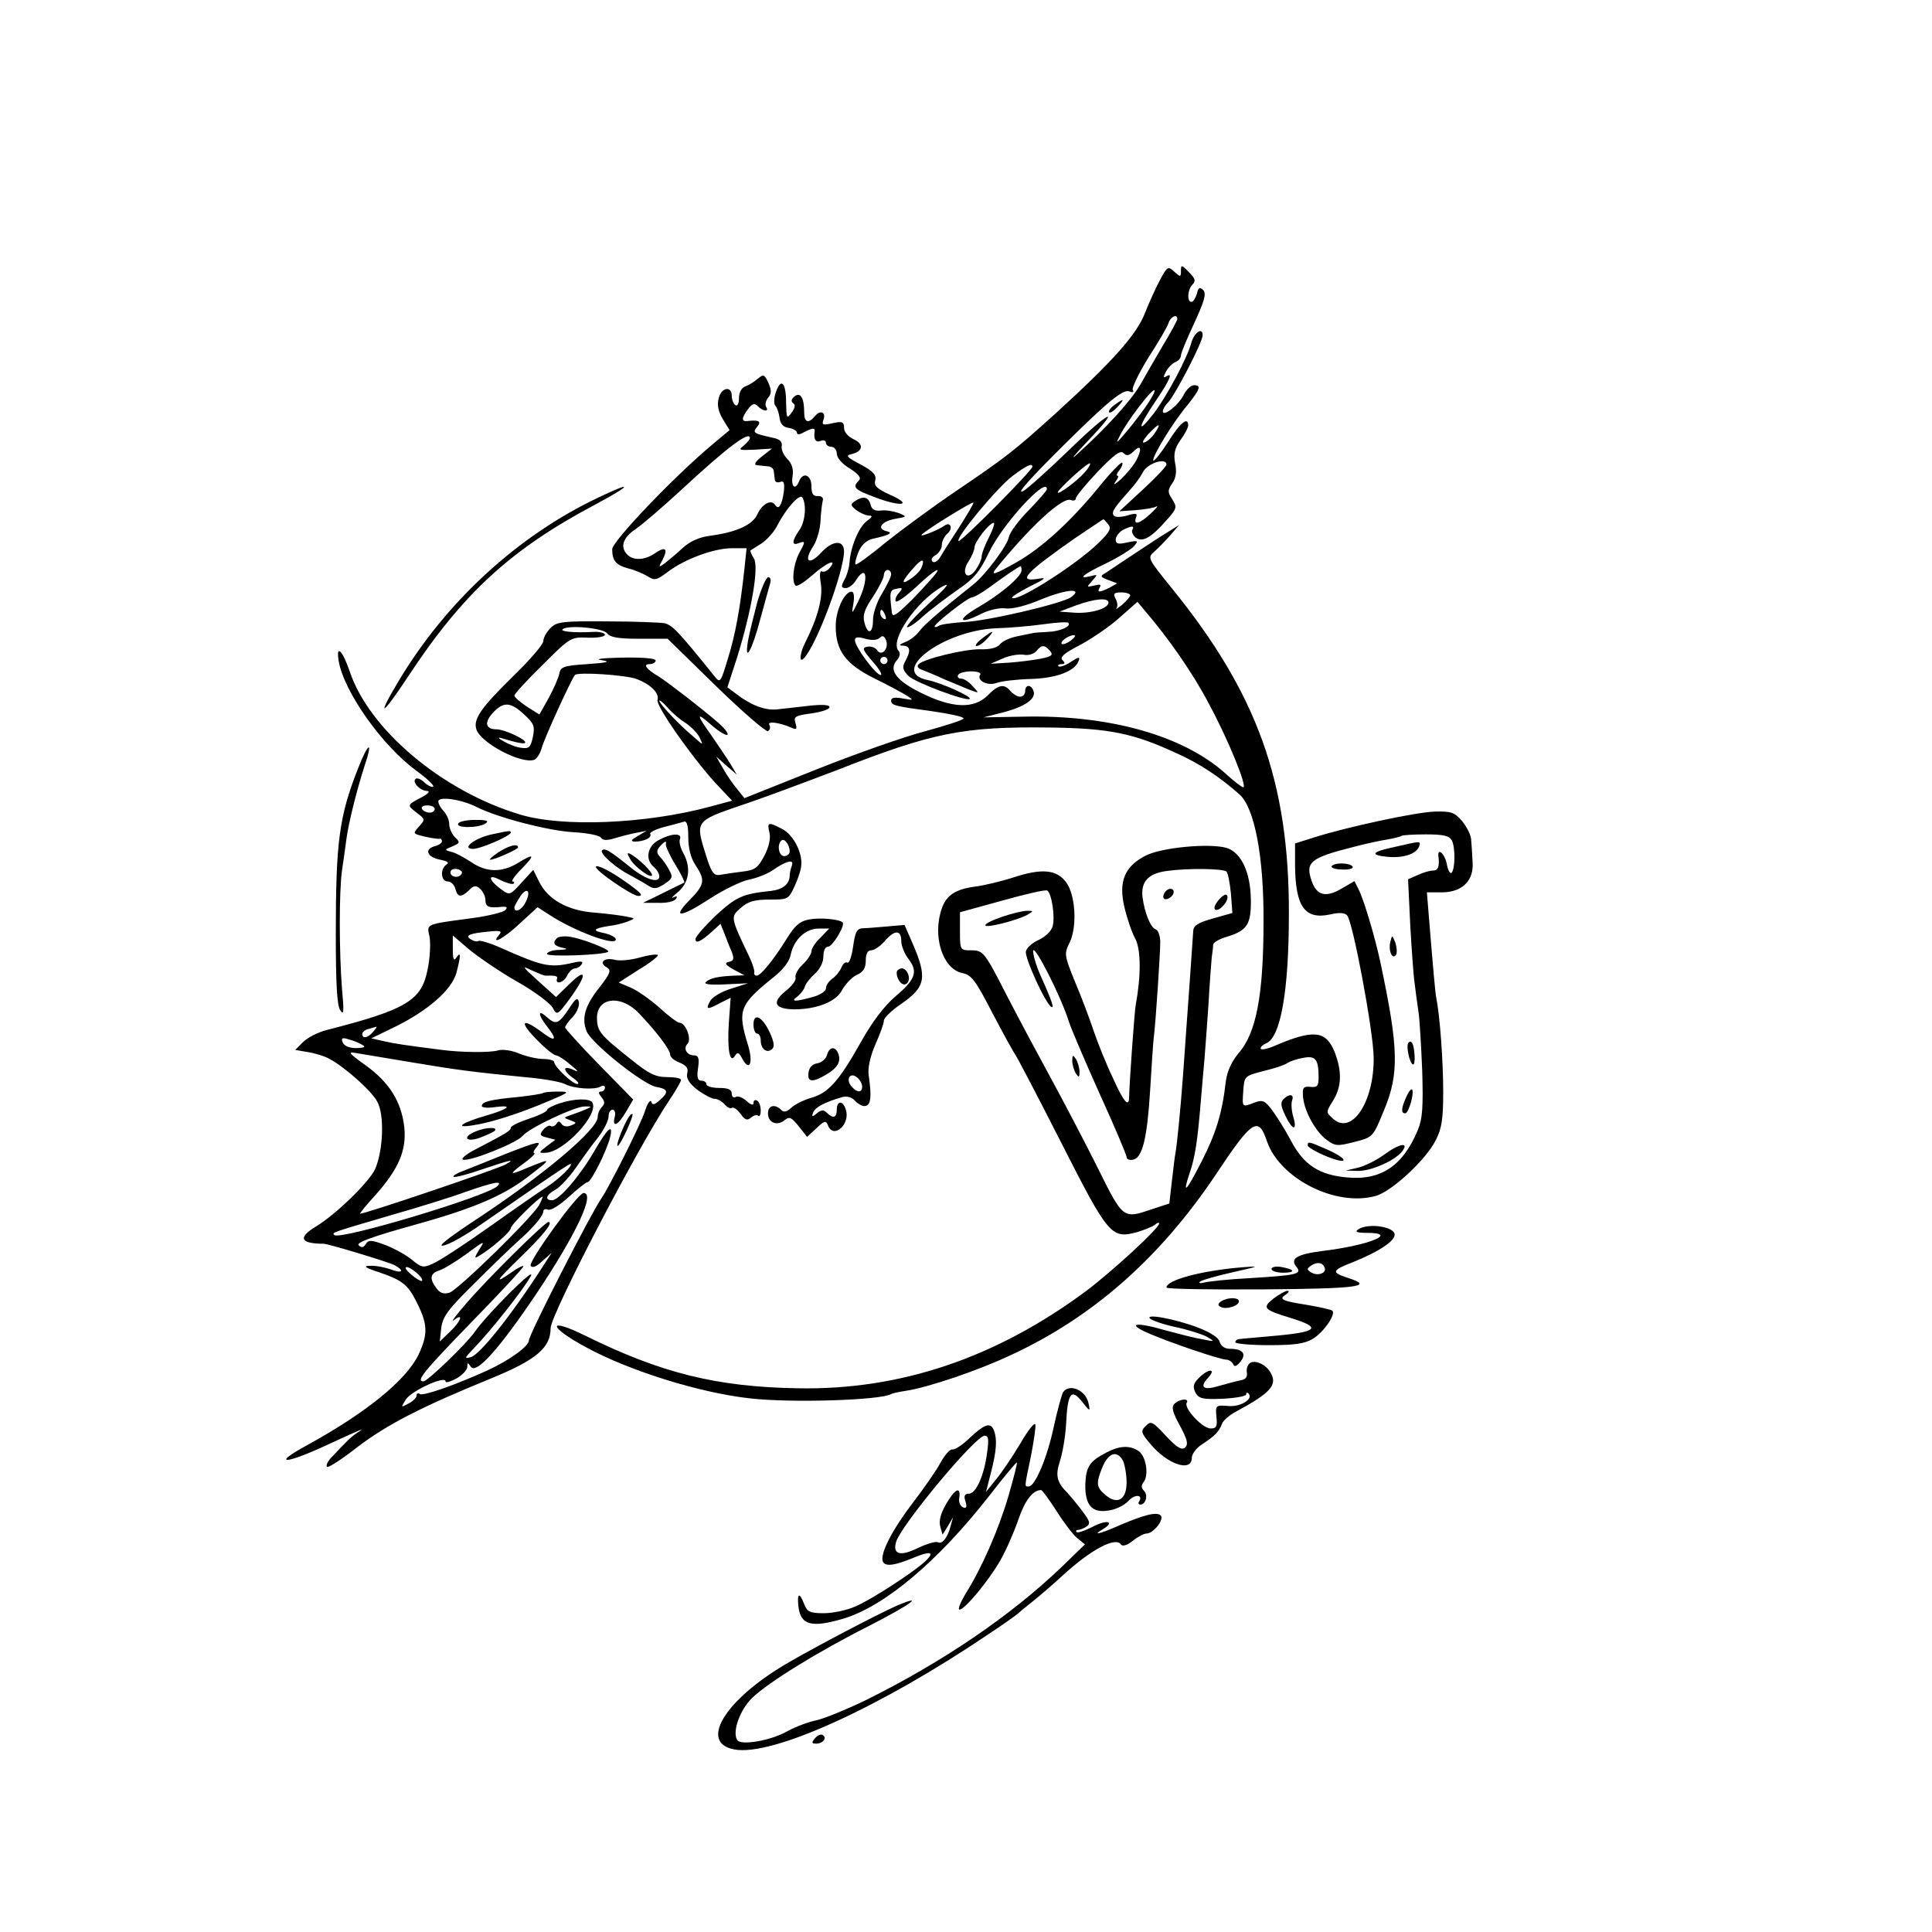 <?xml version="1.0" standalone="no"?>
<!DOCTYPE svg PUBLIC "-//W3C//DTD SVG 20010904//EN"
 "http://www.w3.org/TR/2001/REC-SVG-20010904/DTD/svg10.dtd">
<svg version="1.0" xmlns="http://www.w3.org/2000/svg"
 width="16pt" height="16pt" viewBox="0 0 16 16"
 preserveAspectRatio="xMidYMid meet">
<g transform="translate(0,16) scale(0.003,-0.003)"
fill="#000000" stroke="none">
<path d="M3203 4562 c-11 -20 -30 -62 -42 -92 -23 -60 -89 -134 -246 -277
-116 -105 -141 -124 -277 -216 -62 -42 -149 -106 -193 -141 -43 -36 -81 -63
-83 -61 -3 2 1 18 8 35 8 19 22 32 39 36 47 10 58 17 38 21 -28 7 -14 27 24
34 33 6 34 6 10 16 -14 5 -36 9 -49 7 -17 -2 -26 3 -29 17 -6 21 -20 24 -43 9
-13 -9 -12 -12 4 -25 11 -8 27 -15 35 -15 11 0 9 -4 -6 -15 -22 -16 -45 -71
-48 -115 -1 -14 -7 -35 -14 -47 -10 -19 -9 -23 4 -23 8 0 20 9 27 20 31 50 37
5 8 -55 -19 -39 -20 -40 -14 -7 3 19 1 32 -5 32 -20 0 -44 -51 -44 -95 0 -68
27 -105 108 -145 39 -19 79 -41 90 -48 18 -12 17 -12 -12 -7 -21 4 -33 3 -33
-5 0 -14 9 -16 113 -30 48 -7 87 -15 87 -20 0 -4 -47 -19 -105 -35 -58 -15
-194 -63 -302 -106 l-198 -79 -20 25 c-11 13 -29 39 -39 57 l-19 33 28 -25 29
-25 -18 30 c-10 17 -34 51 -52 78 -43 60 -43 67 2 27 20 -17 39 -28 42 -25 4
3 -8 18 -25 33 -51 44 -145 116 -165 128 -34 20 -44 34 -25 34 9 0 17 5 17 10
0 6 -36 9 -92 8 -54 -1 -78 -4 -58 -7 27 -4 19 -7 -39 -11 -65 -4 -74 -8 -77
-26 -2 -11 -15 -41 -29 -67 l-26 -46 -35 22 c-18 12 -34 26 -34 30 0 5 35 43
78 85 76 76 78 77 125 75 26 -1 47 3 47 8 0 5 -15 9 -32 8 -53 -3 -92 1 -85 7
13 13 112 4 123 -11 8 -11 31 -15 89 -15 l78 0 134 -131 c73 -71 138 -127 143
-124 6 4 7 11 4 17 -7 11 24 8 60 -7 15 -7 17 -5 12 12 -6 18 -1 21 44 27 27
4 50 11 50 17 0 7 -20 8 -57 4 -32 -4 -72 -8 -89 -10 -33 -3 -72 12 -112 43
l-24 18 26 80 c40 128 62 253 47 276 -7 11 -11 21 -9 22 2 1 15 10 30 19 15
10 35 32 44 50 24 47 62 89 69 77 12 -20 8 -68 -9 -91 -20 -29 -21 -43 -1 -35
19 7 19 5 0 -30 -15 -30 -20 -76 -9 -87 4 -4 24 9 46 28 39 35 72 49 48 20 -7
-8 -16 -12 -21 -9 -6 3 -7 -11 -3 -34 6 -39 -9 -95 -43 -162 -15 -29 -18 -59
-4 -44 35 36 110 237 111 295 0 33 -32 31 -63 -3 -35 -38 -50 -24 -21 19 9 15
18 45 19 68 1 22 4 47 6 55 3 9 -2 14 -13 14 -13 -1 -18 6 -18 27 0 31 -23 41
-34 14 -10 -26 -23 -16 -18 14 3 19 -2 35 -15 48 -10 10 -17 26 -15 35 2 12
-5 19 -25 23 -54 12 -56 14 -43 30 13 15 5 20 -27 16 -17 -2 -16 9 2 33 12 16
18 17 27 8 15 -15 32 -16 23 -2 -4 6 -1 18 6 26 9 11 9 20 0 41 -11 23 -13 24
-29 11 -9 -8 -25 -18 -34 -21 -11 -4 -18 -17 -18 -32 0 -15 -4 -24 -10 -20 -5
3 -10 15 -10 26 0 28 -29 23 -36 -7 -5 -18 -1 -37 11 -57 l19 -31 -49 -41
c-106 -89 -275 -266 -275 -288 0 -32 11 -44 45 -53 17 -4 40 -14 52 -21 20
-13 25 -12 57 12 46 35 127 65 177 65 l40 0 -6 -57 c-12 -110 -25 -182 -46
-249 -20 -66 -21 -67 -37 -47 -99 123 -116 141 -138 146 -13 2 -85 5 -160 5
-121 1 -137 -1 -154 -18 -11 -11 -20 -27 -20 -36 0 -9 -35 -50 -78 -92 -94
-92 -116 -123 -107 -152 12 -38 125 -97 160 -84 7 3 16 17 20 31 5 23 82 191
92 203 8 9 141 0 170 -11 40 -15 64 -40 58 -58 -5 -17 107 -175 172 -242 l34
-36 -63 -17 c-175 -47 -406 -57 -523 -21 -214 64 -417 235 -470 396 -20 58
-38 75 -30 27 15 -85 120 -233 214 -302 29 -21 50 -41 47 -44 -3 -3 -14 2 -24
11 -10 10 -22 14 -25 10 -10 -9 13 -33 32 -33 9 -1 4 -7 -14 -17 -42 -22 -42
-22 -15 -43 24 -18 24 -19 7 -38 -18 -20 -18 -20 15 -28 18 -4 36 -7 41 -6 4
1 7 -2 7 -7 0 -5 -9 -11 -21 -14 -29 -8 -19 -31 17 -37 19 -4 25 -8 17 -13
-19 -12 -16 -47 3 -47 9 0 18 -9 21 -20 6 -24 16 -25 38 -4 12 13 19 14 30 4
8 -7 15 -21 15 -31 0 -19 9 -23 45 -19 14 1 17 -1 10 -9 -6 -6 -46 -16 -90
-22 -134 -18 -127 -15 -119 -53 3 -19 1 -59 -6 -91 -17 -84 -59 -109 -278
-165 -24 -6 -53 -21 -65 -33 l-22 -22 35 -6 c19 -3 46 -11 60 -19 41 -22 114
-86 131 -117 21 -36 17 -137 -6 -188 -18 -37 -108 -124 -162 -157 -52 -31 -44
-48 20 -48 13 0 178 -50 196 -59 30 -17 21 -24 -13 -11 -15 5 -39 10 -54 9
-21 0 -15 -5 25 -18 64 -22 79 -34 103 -82 31 -61 32 -89 5 -146 -35 -71 -145
-160 -307 -249 -101 -55 -62 -54 58 2 100 46 103 47 80 32 -18 -12 -28 -22
-73 -70 -9 -10 -14 -21 -10 -24 3 -3 41 21 84 55 82 62 174 110 373 191 121
50 160 83 160 137 0 37 242 502 327 628 18 27 33 53 33 57 0 5 -17 8 -39 8
-31 0 -50 9 -98 48 -86 68 -94 78 -95 113 -2 59 65 68 115 16 48 -50 87 -101
87 -115 0 -7 12 -17 26 -22 19 -8 25 -16 21 -30 -3 -13 5 -27 28 -45 19 -14
40 -25 48 -25 8 0 20 -7 27 -15 7 -8 16 -13 20 -10 5 3 15 -4 24 -16 12 -17
18 -20 29 -11 8 7 17 9 20 5 4 -3 7 3 7 15 0 11 -4 24 -10 27 -5 3 -10 1 -10
-6 0 -8 -7 -6 -19 5 -11 10 -25 15 -30 11 -6 -3 -11 1 -11 9 0 12 -10 16 -35
16 -19 0 -35 5 -35 10 0 6 -6 10 -14 10 -10 0 -13 10 -9 35 4 27 1 35 -11 35
-20 0 -31 19 -18 32 12 12 -5 58 -22 58 -6 0 -31 19 -56 42 -25 22 -60 47 -79
55 l-33 14 56 36 c32 19 55 38 52 40 -3 3 -26 0 -50 -7 -25 -7 -56 -10 -70 -6
-29 7 -44 -9 -21 -21 13 -8 10 -16 -19 -54 -41 -51 -51 -85 -37 -122 13 -33
154 -146 192 -154 34 -6 36 -14 10 -37 -15 -13 -20 -14 -23 -4 -3 7 -11 -5
-18 -27 -11 -35 -100 -212 -120 -240 -28 -40 -200 -376 -200 -392 0 -16 -54
-55 -115 -83 -86 -39 -176 -71 -186 -65 -5 4 -9 2 -9 -4 0 -6 -10 -16 -22 -22
-22 -12 -22 -12 -7 12 17 24 109 66 109 49 0 -5 13 -1 30 8 16 9 30 24 30 32
0 13 1 13 10 0 15 -21 80 52 182 204 109 163 162 276 129 276 -16 0 -153 -189
-146 -201 5 -7 16 -2 32 13 l26 23 -24 -37 c-87 -135 -174 -244 -199 -251 -19
-5 -18 -3 5 21 52 54 138 163 160 202 18 34 -121 -105 -155 -154 -22 -32 -130
-136 -141 -136 -22 0 0 27 135 166 80 82 143 150 141 152 -2 2 -17 -5 -33 -17
-50 -35 -43 -24 25 42 61 59 92 97 77 97 -10 0 -170 -158 -227 -225 -29 -33
-44 -54 -34 -46 28 22 20 -3 -11 -32 l-28 -27 4 37 c4 32 19 52 91 123 47 47
102 100 121 117 42 37 70 70 70 83 0 5 6 7 13 4 8 -3 33 13 58 36 24 22 47 40
51 40 10 0 53 87 62 123 10 42 -7 26 -45 -40 -39 -67 -96 -133 -115 -133 -21
0 -17 15 9 29 12 6 38 34 57 61 19 28 47 66 63 86 15 20 27 45 27 55 0 11 5
19 11 19 6 0 9 -9 6 -20 -8 -31 9 -24 31 14 l20 34 -94 96 c-52 53 -94 100
-94 103 0 4 9 17 21 29 11 12 19 30 17 41 -3 14 -9 11 -28 -19 -28 -42 -36
-45 -62 -21 -24 21 -23 5 2 -27 30 -38 24 -45 -14 -16 -55 41 -64 30 -16 -19
24 -25 49 -45 55 -45 5 0 24 -12 40 -26 22 -18 24 -22 8 -14 -13 6 -23 7 -23
2 0 -5 10 -17 23 -25 12 -9 17 -16 11 -16 -13 -1 -64 48 -64 60 0 5 -14 9 -30
9 -17 0 -47 7 -67 15 -20 9 -46 12 -57 9 -20 -7 -104 -6 -156 1 -102 13 -129
17 -160 24 l-35 8 68 33 c90 45 154 101 167 148 12 46 13 61 0 42 -7 -11 -10
-5 -10 23 l0 38 43 -37 c24 -20 83 -61 132 -89 50 -28 95 -62 101 -74 11 -21
13 -21 48 27 47 65 46 86 -1 40 l-38 -37 -50 45 c-43 39 -46 43 -18 29 18 -8
35 -15 38 -15 26 1 35 -1 33 -7 -7 -19 18 -13 27 6 5 11 15 21 22 21 6 0 15 5
19 12 5 8 -2 9 -27 3 -62 -14 -82 -9 -197 42 -29 13 -57 21 -61 19 -4 -3 -13
-1 -21 4 -18 11 -4 17 52 22 29 3 35 1 26 -9 -26 -31 14 -10 58 32 l48 44 31
-20 c68 -45 185 -89 185 -69 0 6 -14 13 -30 17 -37 7 -33 13 10 20 18 2 42 8
54 13 20 8 20 8 -4 13 -14 3 -53 8 -88 11 -74 5 -130 36 -154 86 l-16 32 -32
-35 c-32 -35 -33 -36 -56 -19 -37 27 -39 45 -3 26 17 -8 33 -13 37 -10 3 3 1
6 -3 6 -5 0 6 16 25 35 39 40 35 44 -12 15 -44 -26 -86 -25 -128 4 -20 13 -44
26 -55 28 -19 5 -18 6 4 15 21 9 22 11 7 25 -9 9 -16 26 -16 37 0 11 -7 26
-15 35 -8 8 -15 20 -15 27 0 15 64 6 107 -16 58 -29 196 -65 266 -69 38 -2 73
-9 76 -15 5 -8 17 -8 37 -2 16 5 43 12 59 15 l30 6 -25 -15 c-18 -10 -20 -14
-8 -15 25 0 49 11 43 21 -3 4 14 13 37 19 24 6 49 13 56 15 8 3 12 -10 12 -43
0 -30 7 -58 20 -77 28 -42 25 -54 -17 -97 -50 -51 -24 -48 59 6 37 24 85 47
105 51 21 4 49 15 63 24 40 28 63 34 56 15 -3 -8 -6 -21 -6 -27 0 -24 -19 -39
-51 -43 -79 -8 -96 -16 -152 -67 -31 -30 -57 -59 -57 -66 0 -14 15 -7 47 22
l22 20 11 -27 c5 -14 14 -37 20 -50 7 -20 6 -25 -8 -28 -13 -3 -10 -8 13 -21
l30 -16 -30 -1 c-43 -2 -66 -7 -77 -18 -6 -6 15 -8 54 -6 l63 3 -47 -15 c-27
-8 -53 -24 -58 -35 -13 -23 -8 -24 29 -4 l28 14 -5 -69 c-5 -74 3 -115 17 -91
7 11 11 9 20 -8 20 -37 31 -13 16 37 -30 97 -24 112 72 189 25 20 43 43 46 62
9 41 41 71 77 71 l29 0 -24 -25 c-14 -13 -25 -30 -25 -38 0 -7 -11 -24 -24
-36 -14 -13 -22 -29 -20 -36 3 -7 -10 -24 -28 -38 -38 -31 -30 -49 24 -50 62
0 117 21 133 54 9 16 27 35 40 41 18 8 25 19 25 40 0 18 5 28 15 28 8 0 25 11
37 25 27 32 46 32 46 1 0 -14 9 -36 20 -50 27 -35 19 -57 -37 -104 -30 -26
-64 -70 -96 -128 -59 -105 -89 -139 -138 -152 -20 -6 -44 -18 -53 -27 -12 -11
-20 -13 -27 -6 -18 18 -37 13 -37 -9 0 -26 25 -36 46 -19 13 11 19 8 39 -17
l23 -29 26 24 c22 21 26 22 32 7 15 -38 62 4 49 44 -8 26 -25 26 -25 0 0 -22
-10 -26 -28 -8 -8 8 -15 8 -27 -2 -13 -11 -15 -10 -10 3 6 14 32 28 81 42 13
3 26 -1 34 -10 7 -8 19 -15 26 -15 18 0 21 24 12 85 -3 19 4 51 18 84 13 29
24 59 24 67 0 7 20 27 45 44 71 49 76 73 33 172 l-21 48 -46 -4 c-25 -2 -56
-5 -68 -5 -18 -1 -22 -9 -28 -51 -4 -28 -11 -47 -16 -44 -5 3 -12 -3 -16 -13
-4 -10 -15 -24 -25 -31 -10 -7 -18 -19 -18 -27 0 -8 -17 -19 -37 -24 -50 -14
-62 -13 -41 2 9 8 18 19 20 27 2 8 14 23 27 35 14 12 24 32 24 48 0 16 5 27
13 27 12 0 48 59 40 67 -9 9 -63 14 -93 8 -24 -4 -39 -17 -60 -51 -37 -60 -73
-104 -84 -104 -5 0 -8 4 -7 8 2 4 -4 24 -13 43 -53 111 -53 111 -24 136 20 18
38 23 79 23 52 0 53 1 70 38 9 20 18 46 18 58 3 35 -23 84 -53 99 -38 20 -42
19 -35 -10 4 -15 -1 -39 -14 -64 -18 -34 -26 -40 -63 -44 -23 -3 -51 -7 -61
-9 -16 -2 -23 8 -38 57 -29 92 -28 92 97 135 61 20 180 65 267 98 262 103 347
120 585 117 166 -2 232 -16 351 -71 65 -29 121 -67 174 -114 41 -37 67 -171
66 -350 0 -203 -20 -309 -69 -364 -19 -23 -31 -49 -35 -77 -10 -89 -28 -146
-67 -222 -43 -84 -54 -95 -33 -32 15 43 22 90 31 200 3 39 8 90 10 115 2 25 7
92 11 150 3 58 8 116 9 130 2 14 4 30 4 36 1 6 18 16 40 22 54 17 65 34 64
102 -1 76 -27 131 -68 143 -48 13 -179 1 -223 -22 -57 -29 -75 -71 -58 -142 7
-30 20 -69 30 -87 16 -31 16 -103 1 -184 -3 -15 -18 -221 -18 -255 -1 -28 -16
-10 -45 55 -18 37 -41 95 -52 127 -11 33 -34 95 -52 137 -30 74 -31 78 -15
110 21 44 16 131 -10 166 -26 35 -67 39 -146 13 -34 -11 -81 -22 -104 -25 -54
-7 -80 -23 -93 -60 -27 -77 2 -168 57 -179 25 -5 36 -20 82 -109 30 -57 58
-108 63 -115 5 -6 63 -117 128 -245 130 -256 138 -265 209 -246 20 6 42 15 49
20 6 6 12 7 12 4 0 -13 -127 -130 -201 -186 -249 -185 -514 -275 -799 -269
-223 4 -375 42 -584 145 -107 53 -104 25 4 -33 120 -65 314 -125 451 -140 115
-13 361 -5 389 12 3 2 21 6 41 9 60 9 199 56 286 97 229 105 417 271 572 504
97 146 115 158 138 89 35 -104 190 -183 301 -152 43 12 137 98 165 153 17 33
21 58 21 135 0 83 -9 208 -19 258 -3 16 -7 59 -21 230 l-5 62 41 0 c57 0 90
33 85 86 -1 22 -3 49 -4 61 -1 12 -12 34 -25 50 -21 24 -30 27 -75 26 -55 -2
-244 -43 -332 -71 l-54 -17 0 -60 c1 -115 27 -151 97 -136 25 6 40 5 47 -3 16
-19 72 -318 73 -391 2 -122 -60 -217 -112 -170 -20 18 -20 18 0 50 24 39 25
81 4 135 -24 59 -59 62 -166 16 -21 -9 -38 -12 -38 -7 0 5 7 11 15 14 40 16
63 144 63 357 1 365 -88 611 -326 903 -63 78 -65 81 -46 97 10 9 30 29 44 45
l25 29 -32 -20 c-17 -10 -58 -37 -91 -59 -33 -22 -68 -45 -78 -52 -18 -10 -18
-12 6 -21 l24 -9 -21 -12 c-28 -14 -36 -14 -27 1 5 8 0 9 -15 5 -22 -5 -22 -5
-6 13 16 18 16 18 -4 13 -39 -10 -21 5 42 35 35 17 70 39 78 48 12 15 11 16
-19 10 -25 -6 -32 -4 -32 8 0 8 9 20 19 26 24 12 34 13 27 1 -3 -5 1 -14 8
-21 19 -15 43 -2 85 46 30 33 31 37 17 59 -13 20 -13 25 0 44 10 14 13 32 8
55 -5 27 -1 42 15 65 12 16 21 34 21 40 0 25 -22 8 -55 -45 -20 -31 -38 -54
-41 -52 -6 7 54 106 94 153 35 44 39 55 18 55 -8 0 -21 -12 -28 -26 -14 -29
-58 -63 -58 -46 0 6 7 17 15 25 19 20 95 166 95 185 0 23 -23 8 -31 -20 -11
-42 -67 -147 -104 -196 -48 -62 -44 -38 5 34 40 59 49 81 29 68 -8 -5 -8 -1 0
14 6 11 17 22 26 26 8 3 15 11 15 18 0 7 17 47 37 90 28 61 34 81 24 91 -9 9
-13 7 -17 -11 -4 -12 -10 -22 -15 -22 -13 0 -11 34 3 48 10 10 7 17 -10 34
-20 21 -22 21 -22 4 0 -18 -1 -18 -18 -3 -17 16 -20 15 -39 -21z m47 -109 c0
-4 -17 -36 -39 -72 -21 -36 -50 -86 -64 -111 -26 -44 -95 -120 -173 -190 -21
-19 -10 -5 25 32 102 106 65 89 -50 -23 -57 -55 -113 -105 -124 -111 -23 -12
17 33 115 130 118 117 160 151 177 145 10 -4 14 -2 10 4 -3 5 16 45 43 89 28
43 53 86 56 96 5 17 24 26 24 11z m-89 -245 c-17 -24 -42 -56 -57 -73 -23 -27
-24 -27 -13 -5 19 39 90 132 96 126 3 -2 -9 -24 -26 -48z m27 -70 c-8 -12 -21
-24 -29 -26 -8 -3 -3 7 10 22 30 32 39 34 19 4z m-1118 -14 c0 -4 -8 -13 -17
-21 -16 -12 -13 -13 30 -11 l48 3 -28 -22 c-19 -15 -23 -23 -13 -24 8 -1 22
-2 30 -3 8 0 16 -7 16 -13 1 -7 2 -18 3 -24 0 -6 7 -9 15 -6 10 4 12 -3 10
-25 -5 -38 -14 -54 -24 -39 -10 17 -36 4 -49 -25 -13 -29 -56 -49 -126 -59
-34 -4 -59 -15 -80 -34 -16 -15 -39 -34 -49 -42 -18 -13 -19 -13 -7 9 16 31 8
38 -21 18 -27 -19 -59 -21 -76 -4 -21 21 -13 47 23 71 19 13 77 63 129 111
125 116 186 161 186 140z m1067 -61 c-8 -15 -28 -39 -43 -53 -16 -14 -22 -17
-15 -7 7 9 10 17 6 17 -4 0 -2 7 5 15 7 9 10 18 8 21 -3 3 -33 -28 -66 -69
-78 -95 -156 -166 -226 -206 -61 -34 -72 -38 -57 -18 97 119 184 199 207 190
8 -3 14 -1 14 5 0 5 27 38 60 73 45 47 63 60 71 52 9 -9 15 -8 27 3 21 22 26
10 9 -23z m-143 -34 c-21 -24 -74 -63 -74 -55 0 8 84 85 89 80 2 -2 -4 -13
-15 -25z m226 22 c0 -5 -29 -36 -65 -69 l-65 -60 44 3 c25 2 51 6 58 10 7 4 0
-5 -15 -19 -31 -29 -49 -34 -41 -11 5 11 0 13 -25 5 -19 -5 -33 -5 -37 1 -6
10 2 21 49 74 10 11 25 31 32 45 13 25 65 41 65 21z m-370 -6 c0 -10 -198
-210 -204 -205 -8 9 107 148 150 180 37 28 54 36 54 25z m40 -62 c0 -4 -23
-30 -50 -58 -28 -28 -52 -61 -55 -74 -4 -24 -65 -105 -98 -131 -87 -69 -138
-113 -149 -129 -8 -11 -25 -25 -39 -30 -17 -7 -19 -10 -6 -10 20 -1 22 -14 6
-43 -9 -16 -7 -24 8 -40 19 -19 162 -72 170 -64 7 6 -80 45 -116 52 -110 22
43 137 189 143 36 1 94 6 130 11 35 5 67 7 69 4 10 -9 -23 -24 -56 -25 -18 -1
-36 -2 -40 -3 -5 -1 -24 -5 -44 -9 -21 -4 -43 -14 -49 -23 -8 -9 -28 -14 -54
-13 -42 1 -154 -26 -170 -41 -6 -6 -2 -12 10 -16 10 -4 38 -15 61 -26 24 -10
55 -23 70 -29 27 -10 27 -10 8 10 -10 12 -24 21 -32 21 -8 0 -11 5 -8 10 3 6
20 10 36 10 17 0 28 -4 25 -9 -11 -16 20 -32 45 -23 13 5 56 10 94 11 72 2
124 22 133 51 4 11 -1 10 -22 -4 -15 -10 -30 -15 -34 -12 -3 3 1 6 8 6 10 0
11 3 3 11 -8 8 4 19 47 41 32 17 81 50 109 75 l51 45 20 -24 c67 -78 135 -176
178 -259 53 -98 106 -229 94 -229 -4 0 -26 17 -49 38 -117 105 -320 162 -556
157 l-112 -2 55 14 c61 16 91 38 83 59 -7 19 -23 18 -23 -1 0 -8 -6 -15 -14
-15 -7 0 -19 7 -26 15 -18 22 -34 19 -64 -12 -38 -37 -97 -35 -182 7 -70 34
-92 64 -68 91 8 9 10 19 5 25 -27 27 47 137 120 178 24 13 14 0 -34 -44 -37
-34 -66 -65 -63 -68 3 -2 23 10 43 29 21 19 64 51 95 73 47 32 62 50 88 104
37 78 160 212 160 175z m-242 -105 c-24 -37 -48 -74 -54 -85 -7 -10 -16 -14
-20 -10 -5 5 -1 13 9 18 9 6 17 18 17 28 0 10 7 24 15 31 17 14 9 35 -8 22
-19 -13 -73 -34 -62 -24 15 15 139 91 142 88 2 -1 -16 -32 -39 -68z m411 8
c10 -11 4 -22 -26 -51 -61 -60 -226 -165 -239 -152 -3 2 19 16 48 31 47 23 49
26 20 21 -54 -8 -30 18 106 113 42 28 77 52 78 52 1 0 7 -6 13 -14z m-329 -36
c-11 -21 -20 -45 -20 -52 0 -8 -7 -24 -16 -37 -23 -33 -43 -11 -20 23 9 14 16
31 16 38 0 15 41 68 53 68 4 0 -2 -18 -13 -40z m-186 -83 c-3 -9 -17 -23 -31
-32 -28 -19 -24 -6 10 32 22 25 31 25 21 0z m276 -8 c0 -17 -56 -65 -118 -101
-61 -35 -57 -51 5 -20 21 11 51 18 68 16 18 -3 58 7 100 25 69 28 117 32 82 6
-25 -18 -235 -67 -298 -69 -30 -2 -61 -6 -67 -10 -7 -4 -12 -5 -12 -2 0 8 89
78 102 80 8 1 29 13 48 27 42 31 83 59 87 59 2 0 3 -5 3 -11z m-360 -11 c0 -7
-12 -31 -25 -53 -14 -22 -25 -55 -25 -72 0 -39 -15 -44 -24 -7 -5 19 1 37 24
70 16 25 30 52 30 60 0 7 5 14 10 14 6 0 10 -6 10 -12z m109 -15 c-36 -41 -72
-77 -90 -91 -12 -9 -16 -9 -17 1 -7 56 -6 62 13 65 17 4 18 2 6 -12 -8 -9 -11
-19 -8 -23 4 -3 29 15 56 40 55 52 79 63 40 20z m551 -43 c0 -4 -10 -15 -22
-26 -13 -10 -20 -15 -16 -10 4 5 3 16 -2 26 -8 14 -5 18 15 18 14 0 25 -4 25
-8z m-60 -20 c0 -17 -50 -31 -94 -28 l-41 3 45 17 c52 19 90 22 90 8z m-616
-36 c3 -8 2 -12 -4 -9 -6 3 -10 10 -10 16 0 14 7 11 14 -7z m-15 -61 c7 7 12
5 17 -7 9 -23 -13 -47 -25 -27 -5 7 -17 11 -27 9 -15 -3 -13 -8 15 -41 18 -20
28 -37 22 -37 -13 0 -71 78 -71 96 0 9 8 10 29 4 18 -5 33 -4 40 3z m527 -8
c-11 -8 -22 -12 -25 -9 -6 6 19 24 34 24 6 -1 1 -7 -9 -15z m-57 -29 c9 -11 4
-15 -26 -21 -21 -4 -60 -9 -88 -11 l-50 -3 34 15 c18 8 44 12 57 10 12 -3 28
2 35 10 14 18 23 18 38 0z m-449 -26 c0 -5 -4 -10 -10 -10 -5 0 -10 5 -10 10
0 6 5 10 10 10 6 0 10 -4 10 -10z m-558 -172 c15 -10 33 -28 39 -40 11 -23 11
-23 -17 2 -40 33 -94 91 -94 99 0 3 11 -5 23 -19 12 -14 34 -33 49 -42z m-445
23 c27 -25 30 -32 24 -62 -6 -29 -11 -33 -32 -30 -13 1 -35 10 -49 18 -14 8
-17 12 -7 9 43 -13 67 -18 67 -12 0 9 -58 36 -79 36 -31 0 -35 19 -10 46 29
31 48 30 86 -5z m-247 -261 c0 -5 -6 -10 -14 -10 -8 0 -18 5 -21 10 -3 6 3 10
14 10 12 0 21 -4 21 -10z m2808 -87 c10 -20 9 -79 -1 -89 -4 -4 -10 7 -13 24
-6 30 -27 47 -23 20 3 -27 -1 -38 -16 -38 -8 0 -26 -5 -41 -12 l-27 -12 6
-126 c4 -69 9 -141 12 -160 2 -19 7 -53 10 -75 4 -22 8 -97 11 -166 3 -101 1
-134 -12 -165 -41 -99 -102 -140 -196 -131 -76 7 -118 34 -153 99 -15 29 -39
67 -52 85 -21 28 -27 31 -49 23 -36 -14 -35 -14 -32 31 3 42 3 42 57 56 30 7
59 17 65 22 6 4 25 11 43 14 35 7 43 -4 43 -54 0 -24 -4 -28 -22 -26 -20 2
-23 -2 -21 -27 3 -39 34 -96 65 -119 24 -18 30 -18 77 -6 51 13 51 13 81 86
43 102 41 172 -9 408 -15 71 -47 178 -61 204 l-11 22 -36 -21 c-43 -25 -68
-19 -82 21 -18 52 -5 64 114 94 33 9 76 18 95 21 19 3 37 8 39 10 2 2 33 4 67
4 50 0 65 -4 72 -17z m-1828 -30 c0 -7 -7 -13 -15 -13 -15 0 -21 31 -8 43 8 8
23 -12 23 -30z m-908 -65 c-12 -12 -35 -1 -27 12 3 5 13 6 21 3 10 -4 12 -9 6
-15z m2114 9 c4 -4 9 -31 12 -60 l4 -54 -53 -15 c-40 -11 -54 -19 -55 -34 -3
-47 -15 -215 -19 -269 -2 -33 -7 -96 -10 -140 -6 -80 -15 -175 -20 -204 -2 -9
-6 -44 -10 -78 l-7 -62 -46 -15 c-82 -28 -81 -29 -151 112 -35 70 -93 181
-129 247 -36 66 -90 167 -120 225 -65 127 -67 130 -103 130 -28 0 -29 1 -29
53 l0 52 116 32 c64 18 120 31 125 28 12 -8 22 -71 15 -98 -3 -13 -19 -29 -38
-38 -18 -8 -34 -22 -36 -32 -4 -17 54 -144 70 -153 9 -6 3 14 -29 85 -13 29
-22 61 -21 70 4 17 77 -127 98 -194 7 -22 46 -113 86 -202 41 -90 74 -168 74
-174 0 -6 8 -9 18 -7 26 5 39 61 47 192 4 65 8 130 10 145 6 49 18 236 18 266
-1 16 -6 31 -13 33 -14 5 -30 45 -36 88 -5 43 15 66 67 73 57 8 157 7 165 -2z
m-1936 -86 c-10 -20 -30 -29 -30 -13 0 4 8 18 17 32 19 27 30 12 13 -19z
m-420 -356 c-14 -17 -30 -20 -30 -6 0 5 8 12 18 14 9 3 19 5 21 6 2 0 -2 -6
-9 -14z m-30 -36 c11 -6 6 -8 -16 -9 -20 0 -34 6 -38 16 -5 12 -1 14 17 8 12
-3 29 -10 37 -15z m135 -48 c130 -22 173 -27 312 -41 50 -4 101 -13 112 -19
24 -13 83 -17 99 -7 7 4 12 2 12 -3 0 -6 -5 -11 -11 -11 -8 0 -7 -5 1 -15 10
-12 10 -19 2 -27 -7 -7 -12 -19 -12 -28 0 -35 -152 -163 -346 -290 -69 -46
-98 -69 -80 -65 17 3 64 30 105 59 42 29 113 78 158 109 45 31 84 57 87 57 12
0 -31 -42 -64 -63 -19 -12 -91 -62 -160 -111 -69 -49 -138 -94 -155 -101 -26
-12 -32 -11 -57 10 -15 13 -48 31 -73 41 -40 15 -48 15 -55 3 -7 -10 -12 -11
-20 -3 -7 7 36 23 147 54 164 45 250 81 318 133 72 55 72 56 -10 22 -41 -17
-40 -13 9 23 16 12 25 22 21 22 -4 0 -2 7 5 15 18 21 8 19 -89 -19 -47 -19
-99 -40 -115 -46 -16 -6 -27 -13 -24 -15 3 -3 38 6 78 20 80 27 95 30 66 14
-20 -12 -398 -140 -402 -136 -1 1 18 25 43 52 63 71 86 123 79 187 -8 70 -41
123 -106 170 -49 35 -51 39 -25 34 17 -3 84 -14 150 -25z m1245 -67 c0 -18
-14 -18 -30 1 -16 19 -3 40 16 24 8 -6 14 -18 14 -25z m-1007 -275 c-28 -28
-435 -150 -450 -135 -7 7 -10 6 157 55 74 21 167 50 205 64 80 28 104 32 88
16z m116 -51 c-19 -35 -224 -235 -248 -243 -16 -5 -27 -1 -36 12 -20 26 -18
41 7 49 13 4 47 25 76 46 50 37 52 38 35 12 -13 -21 -14 -26 -3 -19 36 21 90
68 90 78 0 9 78 86 88 87 1 0 -3 -10 -9 -22z m-324 -206 c3 -8 -4 -6 -20 5
-13 10 -25 21 -25 26 0 11 39 -16 45 -31z"/>
<path d="M3076 4215 c-11 -8 -17 -17 -14 -20 2 -3 13 4 23 15 21 23 18 25 -9
5z"/>
<path d="M2710 3570 c-14 -11 -20 -20 -14 -20 6 0 19 9 29 20 23 25 17 25 -15
0z"/>
<path d="M3853 2996 c-67 -14 -74 -23 -22 -28 43 -4 80 8 87 30 4 14 5 14 -65
-2z"/>
<path d="M3676 2942 c-3 -4 11 -9 30 -9 18 -1 31 3 28 8 -7 11 -51 12 -58 1z"/>
<path d="M3838 2733 c-6 -24 6 -51 16 -35 3 6 2 20 -2 33 -9 22 -9 22 -14 2z"/>
<path d="M3888 2455 c-7 -7 2 -54 12 -60 4 -2 6 9 5 25 -2 31 -8 44 -17 35z"/>
<path d="M3882 2305 c-14 -31 -15 -45 -3 -45 10 0 26 58 19 66 -3 2 -10 -7
-16 -21z"/>
<path d="M3543 2299 c-9 -9 -7 -20 5 -45 20 -42 34 -44 22 -3 -5 16 -6 37 -3
45 6 17 -8 19 -24 3z"/>
<path d="M3610 2171 c0 -4 23 -18 50 -29 63 -26 66 -10 4 18 -53 23 -54 23
-54 11z"/>
<path d="M3824 2148 c-23 -17 -57 -34 -75 -38 l-34 -8 33 -1 c35 -1 100 27
121 52 23 28 -4 25 -45 -5z"/>
<path d="M3215 2869 c-4 -6 -5 -13 -2 -16 7 -7 27 6 27 18 0 12 -17 12 -25 -2z"/>
<path d="M3366 2851 c-11 -12 -16 -24 -12 -28 9 -9 39 22 34 37 -2 7 -10 4
-22 -9z"/>
<path d="M2768 2803 c-27 -9 -48 -19 -48 -24 0 -9 89 14 116 29 18 11 18 11
-1 11 -11 0 -41 -7 -67 -16z"/>
<path d="M2960 2405 c0 -11 5 -27 10 -35 8 -12 10 -12 10 5 0 11 -5 27 -10 35
-8 12 -10 12 -10 -5z"/>
<path d="M1499 2316 c-2 -2 -33 -7 -69 -11 -76 -7 -100 -13 -100 -25 0 -4 16
-6 35 -3 53 7 42 -4 -22 -23 -70 -20 -91 -36 -37 -27 49 7 132 34 209 67 59
25 59 26 24 26 -20 0 -38 -2 -40 -4z"/>
<path d="M1543 2287 c-18 -6 -33 -14 -33 -18 0 -4 -22 -15 -50 -24 -27 -9 -50
-20 -50 -25 0 -8 -12 -15 -104 -63 -22 -12 -34 -23 -28 -25 18 -6 148 46 164
65 17 22 147 83 173 82 20 0 20 0 0 -9 -11 -5 -29 -11 -40 -15 -20 -7 -20 -7
-1 -14 19 -7 19 -8 1 -15 -10 -4 -21 -2 -25 5 -6 8 -9 8 -14 0 -4 -6 -11 -9
-16 -6 -4 3 -13 -2 -21 -11 -10 -13 -9 -16 11 -21 l23 -6 -24 -18 c-22 -17
-23 -19 -4 -18 50 0 150 107 130 139 -8 12 -50 11 -92 -3z"/>
<path d="M1313 2210 c-37 -15 -28 -31 10 -18 17 6 36 15 42 19 12 12 -23 11
-52 -1z"/>
<path d="M2142 4251 c-6 -16 -6 -33 -2 -37 5 -5 10 -20 12 -34 2 -17 10 -26
26 -28 12 -2 22 -8 22 -13 0 -6 7 -6 19 1 23 12 31 13 30 3 -4 -22 3 -32 16
-27 8 4 15 1 15 -5 0 -6 7 -11 15 -11 8 0 15 -9 15 -19 0 -11 15 -29 36 -41
25 -16 32 -26 25 -33 -19 -19 -13 -25 46 -47 72 -27 104 -21 41 7 -37 17 -46
25 -42 40 4 15 -5 25 -40 44 -40 21 -43 25 -24 29 31 8 33 28 4 41 -15 7 -26
20 -26 31 0 17 -5 19 -32 13 -26 -6 -30 -5 -25 9 8 21 -8 29 -23 11 -18 -22
-30 -18 -30 9 0 41 -10 58 -27 45 -9 -8 -10 -14 -3 -19 6 -4 5 -13 -5 -26 -13
-18 -14 -16 -15 28 0 55 -14 70 -28 29z"/>
<path d="M1652 3960 c-222 -105 -419 -286 -550 -504 -65 -108 -49 -102 24 9
152 231 284 352 518 476 101 54 106 66 8 19z"/>
<path d="M2091 3673 c-10 -38 -22 -86 -26 -108 -11 -66 11 -28 34 60 12 44 24
88 27 98 3 9 1 17 -5 17 -6 0 -19 -30 -30 -67z"/>
<path d="M988 3211 c-52 -132 -61 -203 -61 -456 0 -132 3 -197 12 -210 10 -16
11 -5 5 60 -8 102 -8 267 0 325 4 25 9 63 12 85 6 47 30 141 50 203 25 73 11
68 -18 -7z"/>
<path d="M1265 3060 c-8 -13 55 -13 75 0 11 7 4 10 -27 10 -23 0 -45 -4 -48
-10z"/>
<path d="M1353 3029 c-45 -11 -80 -39 -47 -39 21 0 104 36 104 45 0 6 -2 6
-57 -6z"/>
<path d="M1818 3014 c-31 -16 -38 -54 -13 -74 8 -7 15 -18 15 -26 0 -20 -37
-9 -77 23 -61 49 -73 56 -81 49 -8 -8 38 -49 78 -69 14 -8 35 -19 47 -27 18
-12 25 -11 47 3 23 15 24 20 13 39 -6 12 -18 29 -25 36 -10 11 -10 17 -1 28
13 15 20 18 17 7 -1 -5 10 -30 26 -56 16 -26 27 -49 25 -50 -2 -1 -29 -14 -59
-29 l-55 -27 42 0 c23 -1 45 4 49 11 5 7 2 9 -7 4 -8 -4 -2 3 14 16 30 27 35
67 13 107 -8 14 -12 31 -9 38 7 18 -25 16 -59 -3z"/>
<path d="M1375 2980 c-16 -11 -26 -20 -22 -20 13 0 77 29 77 34 0 12 -26 5
-55 -14z"/>
<path d="M1739 2963 c11 -22 61 -58 61 -45 0 9 -36 44 -58 57 -11 6 -12 3 -3
-12z"/>
<path d="M1645 2941 c-5 -9 100 -81 117 -81 17 0 6 11 -51 50 -33 22 -62 36
-66 31z"/>
<path d="M1538 2744 c-14 -13 -9 -22 15 -27 16 -3 13 -5 -10 -6 -18 0 -33 -6
-33 -11 0 -9 158 -3 169 6 6 6 -69 35 -103 41 -17 3 -34 1 -38 -3z"/>
<path d="M2477 2654 c-3 -4 -2 -16 4 -26 13 -24 35 -9 26 16 -7 17 -19 21 -30
10z"/>
<path d="M2080 2505 c0 -14 5 -25 10 -25 6 0 10 -9 10 -19 0 -24 18 -37 32
-23 7 7 4 21 -7 45 -21 45 -45 56 -45 22z"/>
<path d="M2283 2421 c-3 -11 -15 -21 -27 -23 -13 -2 -22 -11 -24 -25 -4 -27
10 -29 49 -6 32 19 41 36 33 58 -8 21 -25 19 -31 -4z"/>
<path d="M1731 2242 c-16 -30 -31 -72 -26 -72 7 0 45 83 41 88 -3 2 -9 -5 -15
-16z"/>
<path d="M3750 1940 c-11 -7 -5 -10 23 -10 89 0 9 -34 -122 -50 -71 -9 -91
-21 -72 -44 16 -20 1 -23 -129 -31 -58 -3 -114 -9 -125 -12 -11 -3 -17 -2 -13
2 4 4 45 16 90 26 75 17 78 18 28 14 -112 -9 -210 -35 -210 -56 0 -4 120 -6
268 -5 260 2 306 8 235 31 -49 16 -48 21 14 45 69 28 113 57 113 75 0 22 -72
33 -100 15z m-93 -107 c5 -15 -21 -23 -38 -12 -12 8 -12 10 1 19 17 11 32 8
37 -7z"/>
<path d="M3510 1830 c0 -5 14 -10 32 -10 36 0 33 9 -6 16 -14 2 -26 0 -26 -6z"/>
<path d="M3516 1749 c-33 -26 -28 -31 47 -54 88 -27 76 -39 -53 -50 -41 -4
-81 -7 -87 -8 -7 0 -13 -4 -13 -9 0 -4 42 -8 93 -8 72 0 99 4 122 18 30 19 63
67 53 77 -3 3 -34 10 -69 16 -71 11 -80 16 -59 29 8 6 10 10 4 10 -6 0 -23
-10 -38 -21z"/>
<path d="M3371 1741 c-9 -6 -10 -11 -2 -15 14 -9 51 2 51 15 0 11 -30 12 -49
0z"/>
<path d="M3175 1693 c6 -5 37 -16 70 -23 33 -7 71 -19 85 -26 25 -14 24 -15
-10 -8 -19 3 -66 15 -103 25 -82 24 -109 19 -47 -8 57 -25 198 -73 215 -73 7
0 16 -6 19 -12 3 -9 9 -7 20 6 18 22 7 36 -30 36 -13 0 -24 8 -27 19 -3 12
-25 26 -61 40 -64 24 -147 39 -131 24z"/>
<path d="M3451 1571 c-7 -5 -11 -16 -9 -27 2 -12 -4 -19 -17 -21 -11 -2 -37
-9 -58 -15 -45 -14 -57 -5 -32 22 24 26 1 26 -25 0 -16 -16 -18 -24 -10 -41
10 -17 20 -19 75 -17 36 2 65 7 65 12 0 5 3 6 6 3 16 -15 -21 -38 -55 -35 -35
3 -36 2 -33 -30 3 -26 0 -32 -16 -32 -23 0 -75 57 -66 71 8 13 -20 11 -34 -3
-9 -9 -5 -23 15 -60 20 -37 24 -51 15 -60 -9 -9 -22 -2 -53 31 -37 40 -42 43
-56 28 -15 -14 -13 -19 12 -49 47 -57 115 -80 115 -39 0 10 12 27 28 37 35 23
47 35 55 56 3 10 21 25 40 35 94 51 114 73 95 106 -12 23 -42 37 -57 28z"/>
<path d="M2934 1489 c-3 -6 -15 -48 -25 -94 -18 -86 -52 -165 -69 -165 -12 0
-13 -6 6 84 8 42 14 81 12 87 -2 7 -21 -17 -41 -52 -21 -35 -51 -80 -67 -99
l-28 -35 14 55 c15 59 17 90 8 114 -9 24 -25 19 -66 -19 -20 -20 -42 -34 -49
-33 -6 2 -21 -15 -33 -37 -12 -22 -46 -71 -76 -110 -58 -76 -91 -141 -83 -162
6 -15 32 -12 87 11 43 18 56 15 34 -7 -27 -28 -153 -110 -196 -128 -24 -11
-64 -19 -88 -19 -38 0 -46 4 -54 25 -13 34 -20 31 -16 -6 6 -52 36 -60 124
-34 114 34 261 158 402 338 41 53 76 95 77 93 2 -1 -9 -43 -23 -92 -27 -92
-73 -198 -119 -271 -14 -24 -22 -43 -16 -43 14 0 79 78 112 135 16 28 38 78
50 113 18 53 40 82 63 82 3 0 22 -26 42 -57 20 -32 46 -66 57 -75 l22 -18 -65
-63 c-140 -134 -328 -262 -540 -367 -56 -27 -118 -52 -138 -56 -20 -4 -55 -17
-77 -29 -47 -27 -130 -41 -140 -25 -14 23 7 82 41 116 45 43 180 127 323 199
113 58 158 90 77 56 -52 -23 -228 -115 -306 -161 -170 -100 -241 -218 -143
-236 104 -20 403 116 703 319 41 27 77 53 80 56 3 3 21 18 40 33 19 15 55 46
80 69 81 75 151 112 165 88 4 -5 18 -1 32 11 14 11 31 20 38 20 19 0 50 39 39
50 -11 11 -49 1 -122 -31 -46 -20 -68 -25 -39 -8 36 21 15 29 -24 9 -23 -12
-44 -19 -47 -16 -3 3 -1 6 4 6 5 0 15 4 23 9 12 8 10 15 -12 44 -15 20 -33 41
-40 49 -30 29 -34 49 -21 88 7 21 15 67 17 102 4 86 14 100 44 62 22 -28 23
-28 18 -5 -7 37 -54 57 -71 30z m-209 -165 c-8 -64 -31 -114 -50 -114 -12 0
-15 -6 -10 -21 5 -16 3 -20 -6 -17 -8 3 -13 15 -11 26 5 34 -12 26 -37 -18
-15 -26 -20 -47 -15 -62 l6 -21 15 24 14 24 -7 -25 c-8 -32 -24 -51 -35 -44
-5 3 -30 -4 -55 -16 -49 -24 -71 -18 -60 18 16 48 219 292 244 292 11 0 12
-10 7 -46z"/>
<path d="M3055 1324 c-47 -24 -57 -39 -59 -88 -1 -59 19 -81 67 -72 19 3 42
15 52 26 17 19 41 18 30 -1 -4 -5 -2 -9 3 -9 15 0 22 26 10 38 -8 8 -8 15 -1
24 15 19 7 70 -13 85 -24 17 -53 16 -89 -3z m45 -23 c5 -11 10 -38 10 -60 0
-48 -26 -63 -59 -34 -25 21 -26 32 -7 78 17 39 40 45 56 16z"/>
<path d="M2250 535 c-10 -12 -10 -15 3 -15 19 0 31 16 18 24 -5 3 -14 -1 -21
-9z"/>
</g>
</svg>
